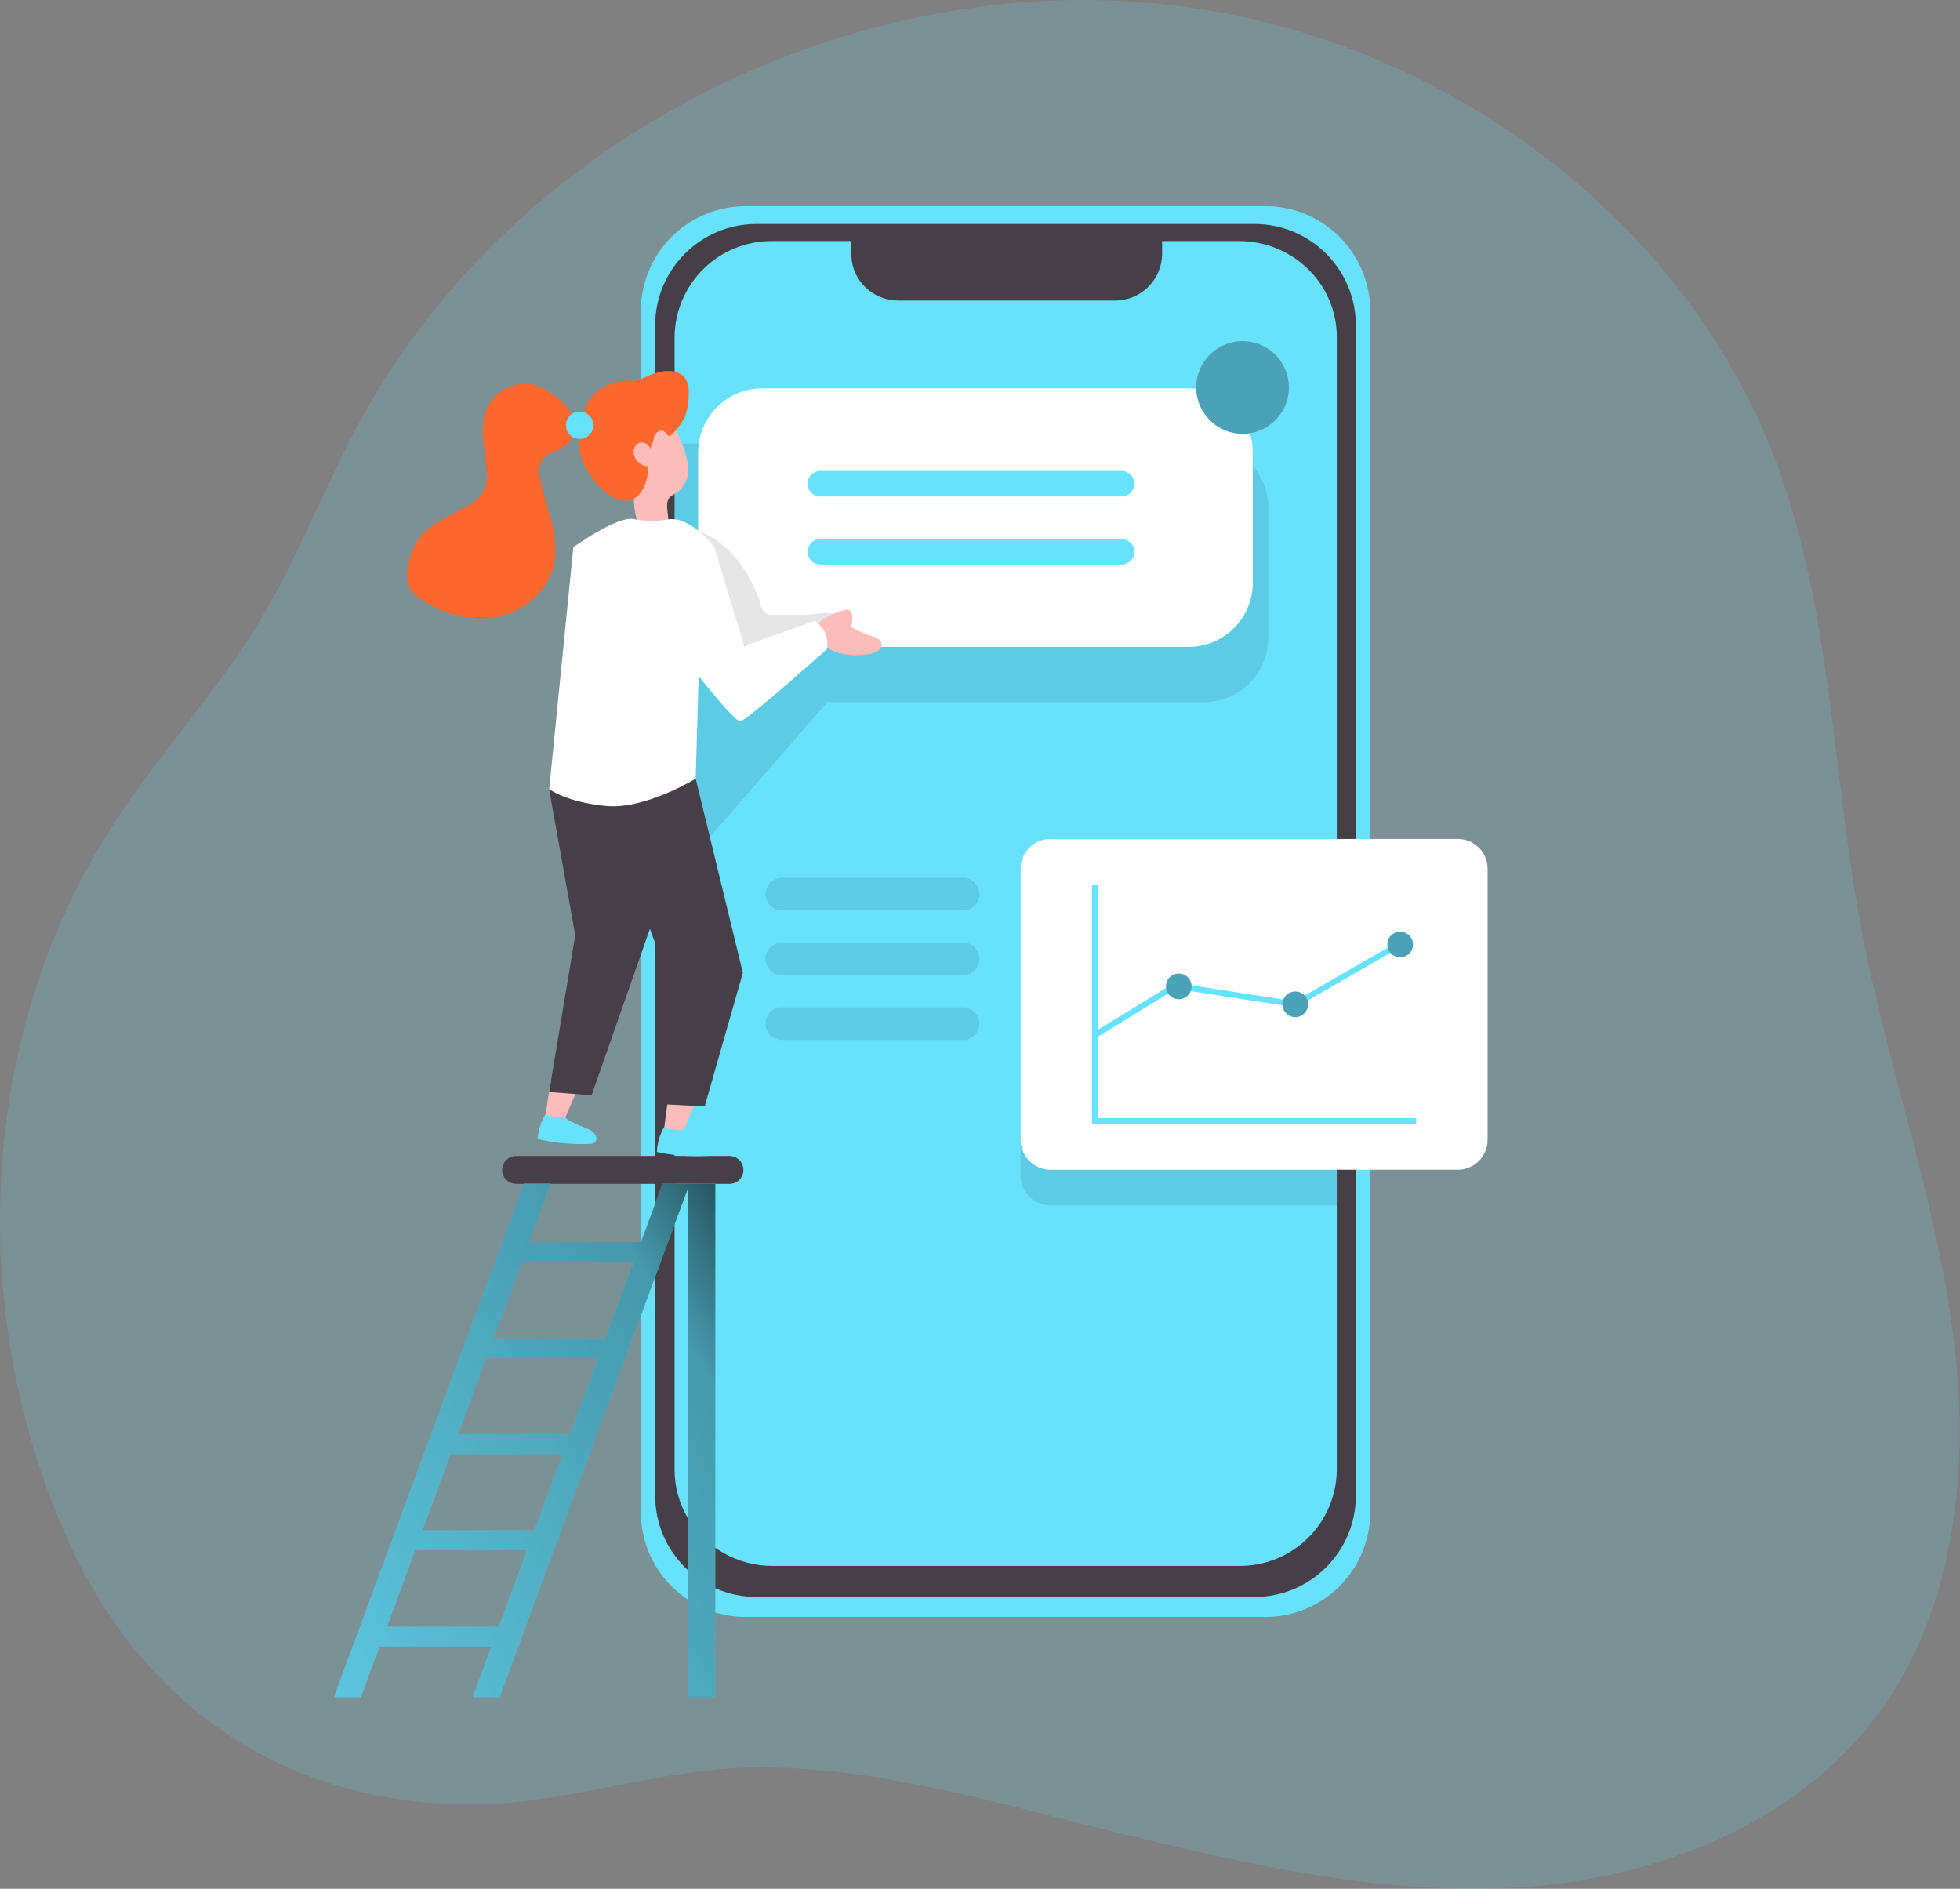 <svg width="274" height="264" viewBox="0 0 274 264" fill="none" xmlns="http://www.w3.org/2000/svg">
<rect x="0" y="0" width="274" height="264" fill="#808080" stroke="none"/>
<path opacity="0.18" d="M136.754 0.992C101.127 5.711 67.481 27.229 50.28 58.975C45.347 68.11 41.639 77.887 36.303 86.816C30.317 96.683 22.325 105.283 16.026 114.961C-3.074 144.068 -4.752 182.886 9.128 214.451C19.587 238.255 39.55 252.118 65.623 252.216C78.458 252.257 90.479 247.735 103.068 247.118C120.441 246.296 138.687 251.846 155.378 255.941C174.026 260.513 193.053 264.985 212.227 263.81C231.401 262.634 251.061 255.036 262.498 239.611C273.82 224.351 275.49 203.836 272.834 185.023C270.178 166.211 263.641 148.163 260.147 129.506C256.118 107.923 256.036 85.41 248.389 64.838C236.664 33.305 207.211 9.864 174.437 2.521C162.065 -0.209 149.307 -0.727 136.754 0.992V0.992Z" fill="#68E1FD"/>
<path d="M191.556 43.485V211.343C191.554 215.229 190.01 218.956 187.263 221.704C184.516 224.453 180.79 225.999 176.904 226.003H104.243C100.355 226.003 96.626 224.459 93.877 221.71C91.128 218.96 89.583 215.231 89.583 211.343V43.485C89.582 41.559 89.96 39.653 90.696 37.874C91.432 36.095 92.511 34.478 93.871 33.116C95.232 31.754 96.847 30.673 98.626 29.935C100.404 29.197 102.31 28.817 104.235 28.816H176.904C178.829 28.817 180.735 29.197 182.514 29.935C184.292 30.673 185.908 31.754 187.268 33.116C188.629 34.478 189.708 36.095 190.443 37.874C191.179 39.653 191.557 41.559 191.556 43.485V43.485Z" fill="#68E1FD"/>
<path d="M175.366 31.307H105.765C97.936 31.307 91.589 37.654 91.589 45.483V209.033C91.589 216.861 97.936 223.208 105.765 223.208H175.366C183.195 223.208 189.542 216.861 189.542 209.033V45.483C189.542 37.654 183.195 31.307 175.366 31.307Z" fill="#473F47"/>
<path d="M186.878 47.094V205.464C186.841 209.054 185.38 212.483 182.816 214.996C180.251 217.509 176.794 218.902 173.204 218.866H107.993C105.611 218.873 103.268 218.261 101.193 217.09C99.113 215.942 97.377 214.259 96.166 212.215C94.955 210.171 94.311 207.84 94.303 205.464V47.094C94.342 43.502 95.806 40.072 98.373 37.559C100.94 35.045 104.4 33.654 107.993 33.692H119.011V35.641C119.038 36.919 119.442 38.161 120.174 39.211C120.906 40.26 121.931 41.069 123.122 41.536C123.908 41.845 124.744 42.007 125.589 42.013H155.88C157.607 42.013 159.265 41.334 160.496 40.121C161.727 38.909 162.432 37.261 162.457 35.534V33.692H173.146C176.677 33.672 180.081 35.005 182.66 37.416C183.99 38.653 185.051 40.151 185.777 41.816C186.502 43.481 186.877 45.278 186.878 47.094Z" fill="#68E1FD"/>
<path opacity="0.1" d="M186.878 122.238V168.48H146.852C146.303 168.481 145.759 168.374 145.252 168.164C144.745 167.955 144.284 167.647 143.896 167.259C143.508 166.871 143.2 166.41 142.99 165.903C142.781 165.396 142.674 164.852 142.675 164.303V164.303V126.423C142.672 125.874 142.779 125.33 142.987 124.823C143.196 124.315 143.502 123.854 143.89 123.465C144.277 123.076 144.737 122.767 145.244 122.557C145.751 122.346 146.294 122.238 146.843 122.238H186.878Z" fill="#020202"/>
<path d="M72.152 161.573H101.974C102.23 161.573 102.483 161.624 102.72 161.722C102.956 161.82 103.171 161.963 103.352 162.144C103.533 162.325 103.677 162.54 103.774 162.776C103.872 163.013 103.923 163.266 103.923 163.522V163.522C103.923 164.039 103.717 164.535 103.352 164.9C102.987 165.266 102.491 165.471 101.974 165.471H72.152C71.635 165.471 71.139 165.266 70.774 164.9C70.408 164.535 70.203 164.039 70.203 163.522V163.522C70.203 163.266 70.254 163.013 70.351 162.776C70.449 162.54 70.593 162.325 70.774 162.144C70.955 161.963 71.17 161.82 71.406 161.722C71.642 161.624 71.896 161.573 72.152 161.573V161.573Z" fill="#473F47"/>
<path d="M76.978 151.148L76.082 157.002L78.549 157.29L81.229 151.09L76.978 151.148Z" fill="#FCBDBA"/>
<path d="M79.281 156.426C79.166 156.326 79.064 156.213 78.976 156.089C78.854 156.163 78.718 156.211 78.576 156.229C78.435 156.248 78.291 156.236 78.154 156.196L76.929 155.982C76.71 155.959 76.496 155.901 76.296 155.81C76.282 155.802 76.266 155.797 76.251 155.797C76.235 155.797 76.219 155.802 76.205 155.81V155.81L75.934 156.319C75.489 157.221 75.229 158.202 75.169 159.205C77.504 159.755 79.902 159.987 82.298 159.896C82.491 159.92 82.686 159.893 82.865 159.818C83.044 159.743 83.2 159.623 83.318 159.469C83.363 159.365 83.386 159.253 83.386 159.14C83.386 159.026 83.363 158.914 83.318 158.811C83.206 158.572 83.048 158.359 82.851 158.183C82.655 158.008 82.424 157.875 82.175 157.791C81.542 157.52 80.892 157.306 80.267 156.969C79.913 156.839 79.58 156.656 79.281 156.426V156.426Z" fill="#68E1FD"/>
<path d="M93.472 152.932L92.699 158.802L95.166 159.041L97.723 152.784L93.472 152.932Z" fill="#FCBDBA"/>
<path opacity="0.1" d="M177.307 70.996V89.143C177.307 91.529 176.359 93.817 174.672 95.504C172.985 97.191 170.697 98.138 168.312 98.138H115.648L94.27 122.69V62.01H168.271C169.451 62.002 170.622 62.227 171.716 62.672C172.81 63.117 173.805 63.774 174.645 64.604C175.485 65.434 176.153 66.421 176.611 67.51C177.07 68.598 177.309 69.766 177.315 70.947L177.307 70.996Z" fill="#020202"/>
<path d="M166.149 54.28H106.579C101.615 54.28 97.592 58.304 97.592 63.267V81.43C97.592 86.394 101.615 90.418 106.579 90.418H166.149C171.113 90.418 175.136 86.394 175.136 81.43V63.267C175.136 58.304 171.113 54.28 166.149 54.28Z" fill="white"/>
<path opacity="0.1" d="M108.042 85.928C107.739 85.952 107.435 85.904 107.154 85.788C106.935 85.63 106.75 85.431 106.609 85.201C106.467 84.971 106.373 84.715 106.332 84.448C104.86 79.918 101.826 75.494 97.287 74.137C96.103 78.972 96.194 84.004 96.284 88.995C96.284 90.327 96.432 91.848 97.493 92.638C98.191 93.065 99.002 93.274 99.82 93.238C104.977 93.425 110.1 92.326 114.727 90.039C116.125 89.349 118.986 86.644 116.322 85.764C115.5 85.492 113.732 85.903 112.877 85.912L108.042 85.928Z" fill="#020202"/>
<path d="M173.706 60.636C177.284 60.636 180.185 57.736 180.185 54.157C180.185 50.579 177.284 47.678 173.706 47.678C170.127 47.678 167.226 50.579 167.226 54.157C167.226 57.736 170.127 60.636 173.706 60.636Z" fill="#68E1FD"/>
<path opacity="0.28" d="M173.706 60.636C177.284 60.636 180.185 57.736 180.185 54.157C180.185 50.579 177.284 47.678 173.706 47.678C170.127 47.678 167.226 50.579 167.226 54.157C167.226 57.736 170.127 60.636 173.706 60.636Z" fill="#020202"/>
<path d="M114.686 65.825H156.792C157.265 65.825 157.719 66.013 158.054 66.347C158.388 66.682 158.576 67.136 158.576 67.609V67.609C158.576 68.082 158.388 68.536 158.054 68.871C157.719 69.205 157.265 69.393 156.792 69.393H114.686C114.213 69.393 113.759 69.205 113.424 68.871C113.089 68.536 112.901 68.082 112.901 67.609V67.609C112.901 67.136 113.089 66.682 113.424 66.347C113.759 66.013 114.213 65.825 114.686 65.825Z" fill="#68E1FD"/>
<path d="M156.792 75.338H114.686C113.7 75.338 112.901 76.137 112.901 77.122C112.901 78.107 113.7 78.906 114.686 78.906H156.792C157.778 78.906 158.576 78.107 158.576 77.122C158.576 76.137 157.778 75.338 156.792 75.338Z" fill="#68E1FD"/>
<path d="M76.764 110.34L80.423 130.715L76.764 152.636L82.701 153.088L91.351 128.405L88.415 108.844L76.764 110.34Z" fill="#473F47"/>
<path d="M97.254 108.844L103.849 135.961L98.513 154.642L93.242 154.371L93.974 138.436L84.674 112.684L97.254 108.844Z" fill="#473F47"/>
<path d="M115.442 86.356C116.232 85.887 117.081 85.524 117.967 85.279C118.105 85.219 118.255 85.193 118.405 85.203C118.555 85.213 118.701 85.258 118.83 85.336C118.968 85.464 119.058 85.635 119.085 85.821C119.225 86.419 119.176 87.045 118.945 87.614C119.943 88.162 120.989 88.619 122.069 88.979C122.295 89.017 122.511 89.101 122.702 89.227C122.893 89.353 123.056 89.518 123.179 89.71C123.247 89.911 123.253 90.127 123.196 90.331C123.138 90.535 123.021 90.717 122.859 90.853C122.53 91.117 122.14 91.293 121.724 91.363C119.011 91.996 114.595 91.363 113.954 88.124C113.814 87.416 114.069 87.301 114.636 86.882C114.9 86.693 115.163 86.52 115.442 86.356Z" fill="#FCBDBA"/>
<path d="M95.026 61.327C95.649 62.559 96.047 63.893 96.202 65.266C96.273 65.952 96.164 66.645 95.886 67.277C95.608 67.908 95.17 68.456 94.615 68.867C94.28 69.026 93.965 69.225 93.678 69.459C92.691 70.478 93.826 72.329 93.25 73.644C93.027 74.077 92.65 74.41 92.194 74.579C91.737 74.748 91.234 74.74 90.784 74.557C90.338 74.355 89.942 74.056 89.626 73.682C89.311 73.308 89.082 72.868 88.958 72.394C88.702 71.438 88.589 70.449 88.621 69.459L88.522 63.563C88.384 62.254 88.588 60.931 89.114 59.724C89.469 59.108 89.987 58.602 90.611 58.263C91.235 57.923 91.941 57.763 92.65 57.8C94.114 58.014 94.533 60.168 95.026 61.327Z" fill="#FCBDBA"/>
<path d="M115.582 90.738C115.582 90.738 104.285 100.827 103.479 100.827C102.673 100.827 97.665 94.488 97.665 94.488L97.254 108.844C95.857 109.663 94.403 110.383 92.905 110.998C90.438 112.001 87.371 112.93 84.683 112.642C79.19 112.141 76.773 110.299 76.773 110.299L80.152 76.481C80.152 76.481 86.549 71.884 88.736 72.583C90.3 72.863 91.9 72.863 93.464 72.583C96.621 72.164 99.853 76.481 99.853 76.481L104.046 90.278L113.913 86.775C114.56 87.189 115.066 87.789 115.364 88.497C115.662 89.205 115.738 89.986 115.582 90.738V90.738Z" fill="white"/>
<path d="M96.276 54.979C96.35 54.237 96.177 53.491 95.783 52.858C95.018 51.797 93.472 51.699 92.198 51.986C91.322 52.228 90.474 52.559 89.665 52.973C89.076 53.22 88.431 53.302 87.799 53.212C86.118 53.189 84.49 53.796 83.235 54.914C81.525 56.558 81.114 58.951 80.941 61.204C80.752 63.753 81.903 65.858 83.564 67.781C85.003 69.475 87.602 71.136 89.468 68.998C90.294 67.908 90.671 66.543 90.52 65.183C90.07 65.147 89.643 64.968 89.301 64.672C88.959 64.377 88.721 63.98 88.621 63.539C88.553 63.265 88.563 62.977 88.652 62.71C88.741 62.442 88.904 62.205 89.123 62.026C89.257 61.944 89.406 61.889 89.562 61.865C89.717 61.84 89.876 61.847 90.029 61.885C90.182 61.922 90.326 61.99 90.452 62.083C90.579 62.176 90.686 62.294 90.767 62.429C90.816 62.514 90.854 62.606 90.882 62.7C91.151 62.159 91.344 61.583 91.458 60.99C91.68 60.423 92.395 59.929 92.864 60.307C93.135 60.529 93.299 60.998 93.645 60.924C93.76 60.883 93.86 60.809 93.933 60.71C94.614 60.054 95.191 59.297 95.643 58.466C96.054 57.48 96.269 56.425 96.276 55.358C96.268 55.251 96.276 55.111 96.276 54.979Z" fill="#FC682D"/>
<path d="M74.076 53.697C72.888 53.551 71.685 53.773 70.627 54.334C69.57 54.894 68.71 55.765 68.164 56.829C66.857 59.502 67.794 62.651 68.008 65.619C68.203 66.649 68.042 67.714 67.552 68.64C67.062 69.567 66.272 70.299 65.311 70.717C63.214 71.975 60.813 72.822 59.136 74.606C57.818 76.074 57.041 77.948 56.932 79.918C56.824 80.741 56.967 81.578 57.343 82.319C57.712 82.862 58.191 83.321 58.749 83.667C60.294 84.791 62.047 85.596 63.907 86.034C65.766 86.471 67.694 86.533 69.578 86.216C73.311 85.451 76.674 82.557 77.463 78.816C78.286 74.869 76.288 70.947 75.531 66.992C75.388 66.529 75.341 66.041 75.394 65.559C75.446 65.077 75.596 64.61 75.835 64.188C76.46 63.366 77.628 63.152 78.524 62.618C83.441 59.732 77.677 54.206 74.076 53.697Z" fill="#FC682D"/>
<path d="M81.065 57.536H80.991C79.96 57.536 79.124 58.372 79.124 59.403V59.477C79.124 60.508 79.96 61.343 80.991 61.343H81.065C82.096 61.343 82.931 60.508 82.931 59.477V59.403C82.931 58.372 82.096 57.536 81.065 57.536Z" fill="#68E1FD"/>
<path d="M95.881 158.169C95.765 158.069 95.66 157.956 95.569 157.832C95.448 157.909 95.312 157.959 95.171 157.98C95.029 158.001 94.885 157.993 94.747 157.956L93.513 157.775C93.294 157.751 93.081 157.693 92.88 157.602H92.79L92.535 158.12C92.109 159.031 91.868 160.018 91.828 161.023C94.174 161.525 96.578 161.704 98.973 161.557C99.165 161.58 99.359 161.55 99.535 161.472C99.712 161.394 99.864 161.27 99.976 161.113C100.021 161.009 100.045 160.897 100.045 160.784C100.045 160.671 100.021 160.559 99.976 160.455C99.858 160.221 99.695 160.012 99.496 159.842C99.297 159.671 99.066 159.541 98.817 159.46C98.175 159.205 97.517 159 96.893 158.704C96.533 158.572 96.193 158.392 95.881 158.169Z" fill="#68E1FD"/>
<path d="M96.408 165.446H92.625L89.6 173.611H73.977L77.003 165.446H73.221L46.663 237.219H50.445L53.076 230.123H68.698L66.067 237.219H69.85L72.481 230.123H72.588V229.819L96.21 165.997V237.219H100.001V165.446H96.408ZM88.564 176.374L84.633 187.063H69.011L72.958 176.374H88.564ZM64.045 200.465L67.983 189.825H83.605L79.667 200.465H64.045ZM78.623 203.252L74.692 213.892H59.07L63.009 203.252H78.623ZM54.112 227.352L58.042 216.663H73.665L69.718 227.352H54.112Z" fill="#68E1FD"/>
<path d="M96.408 165.446H92.625L89.6 173.611H73.977L77.003 165.446H73.221L46.663 237.219H50.445L53.076 230.123H68.698L66.067 237.219H69.85L72.481 230.123H72.588V229.819L96.21 165.997V237.219H100.001V165.446H96.408ZM88.564 176.374L84.633 187.063H69.011L72.958 176.374H88.564ZM64.045 200.465L67.983 189.825H83.605L79.667 200.465H64.045ZM78.623 203.252L74.692 213.892H59.07L63.009 203.252H78.623ZM54.112 227.352L58.042 216.663H73.665L69.718 227.352H54.112Z" fill="url(#paint0_linear_53_158)"/>
<path d="M203.783 117.263H146.851C144.545 117.263 142.675 119.133 142.675 121.44V159.321C142.675 161.627 144.545 163.497 146.851 163.497H203.783C206.09 163.497 207.96 161.627 207.96 159.321V121.44C207.96 119.133 206.09 117.263 203.783 117.263Z" fill="white"/>
<path opacity="0.1" d="M134.633 122.69H109.3C108.042 122.69 107.023 123.71 107.023 124.968V124.976C107.023 126.234 108.042 127.254 109.3 127.254H134.633C135.891 127.254 136.911 126.234 136.911 124.976V124.968C136.911 123.71 135.891 122.69 134.633 122.69Z" fill="#020202"/>
<path opacity="0.1" d="M134.633 131.743H109.3C108.042 131.743 107.023 132.763 107.023 134.02V134.029C107.023 135.287 108.042 136.306 109.3 136.306H134.633C135.891 136.306 136.911 135.287 136.911 134.029V134.02C136.911 132.763 135.891 131.743 134.633 131.743Z" fill="#020202"/>
<path opacity="0.1" d="M134.633 140.796H109.3C108.042 140.796 107.023 141.815 107.023 143.073V143.081C107.023 144.339 108.042 145.359 109.3 145.359H134.633C135.891 145.359 136.911 144.339 136.911 143.081V143.073C136.911 141.815 135.891 140.796 134.633 140.796Z" fill="#020202"/>
<path d="M197.978 157.109H152.656V123.652H153.479V156.287H197.978V157.109Z" fill="#68E1FD"/>
<path d="M153.191 145.088L152.763 144.381L164.192 137.359L180.99 139.957L195.832 131.389L196.243 132.096L181.147 140.812L181.007 140.787L164.365 138.214L153.191 145.088Z" fill="#68E1FD"/>
<path d="M164.784 139.661C165.774 139.661 166.577 138.858 166.577 137.869C166.577 136.879 165.774 136.076 164.784 136.076C163.794 136.076 162.992 136.879 162.992 137.869C162.992 138.858 163.794 139.661 164.784 139.661Z" fill="#68E1FD"/>
<path d="M181.073 142.169C182.063 142.169 182.865 141.366 182.865 140.376C182.865 139.386 182.063 138.584 181.073 138.584C180.083 138.584 179.28 139.386 179.28 140.376C179.28 141.366 180.083 142.169 181.073 142.169Z" fill="#68E1FD"/>
<path d="M195.733 133.807C196.723 133.807 197.526 133.004 197.526 132.014C197.526 131.024 196.723 130.222 195.733 130.222C194.743 130.222 193.941 131.024 193.941 132.014C193.941 133.004 194.743 133.807 195.733 133.807Z" fill="#68E1FD"/>
<path opacity="0.28" d="M164.784 139.661C165.774 139.661 166.577 138.858 166.577 137.869C166.577 136.879 165.774 136.076 164.784 136.076C163.794 136.076 162.992 136.879 162.992 137.869C162.992 138.858 163.794 139.661 164.784 139.661Z" fill="#020202"/>
<path opacity="0.28" d="M181.073 142.169C182.063 142.169 182.865 141.366 182.865 140.376C182.865 139.386 182.063 138.584 181.073 138.584C180.083 138.584 179.28 139.386 179.28 140.376C179.28 141.366 180.083 142.169 181.073 142.169Z" fill="#020202"/>
<path opacity="0.28" d="M195.733 133.807C196.723 133.807 197.526 133.004 197.526 132.014C197.526 131.024 196.723 130.222 195.733 130.222C194.743 130.222 193.941 131.024 193.941 132.014C193.941 133.004 194.743 133.807 195.733 133.807Z" fill="#020202"/>
<defs>
<linearGradient id="paint0_linear_53_158" x1="124.791" y1="177.804" x2="5.337" y2="251.419" gradientUnits="userSpaceOnUse">
<stop offset="0.01"/>
<stop offset="0.08" stop-opacity="0.69"/>
<stop offset="0.21" stop-opacity="0.32"/>
<stop offset="1" stop-opacity="0"/>
</linearGradient>
</defs>
</svg>
